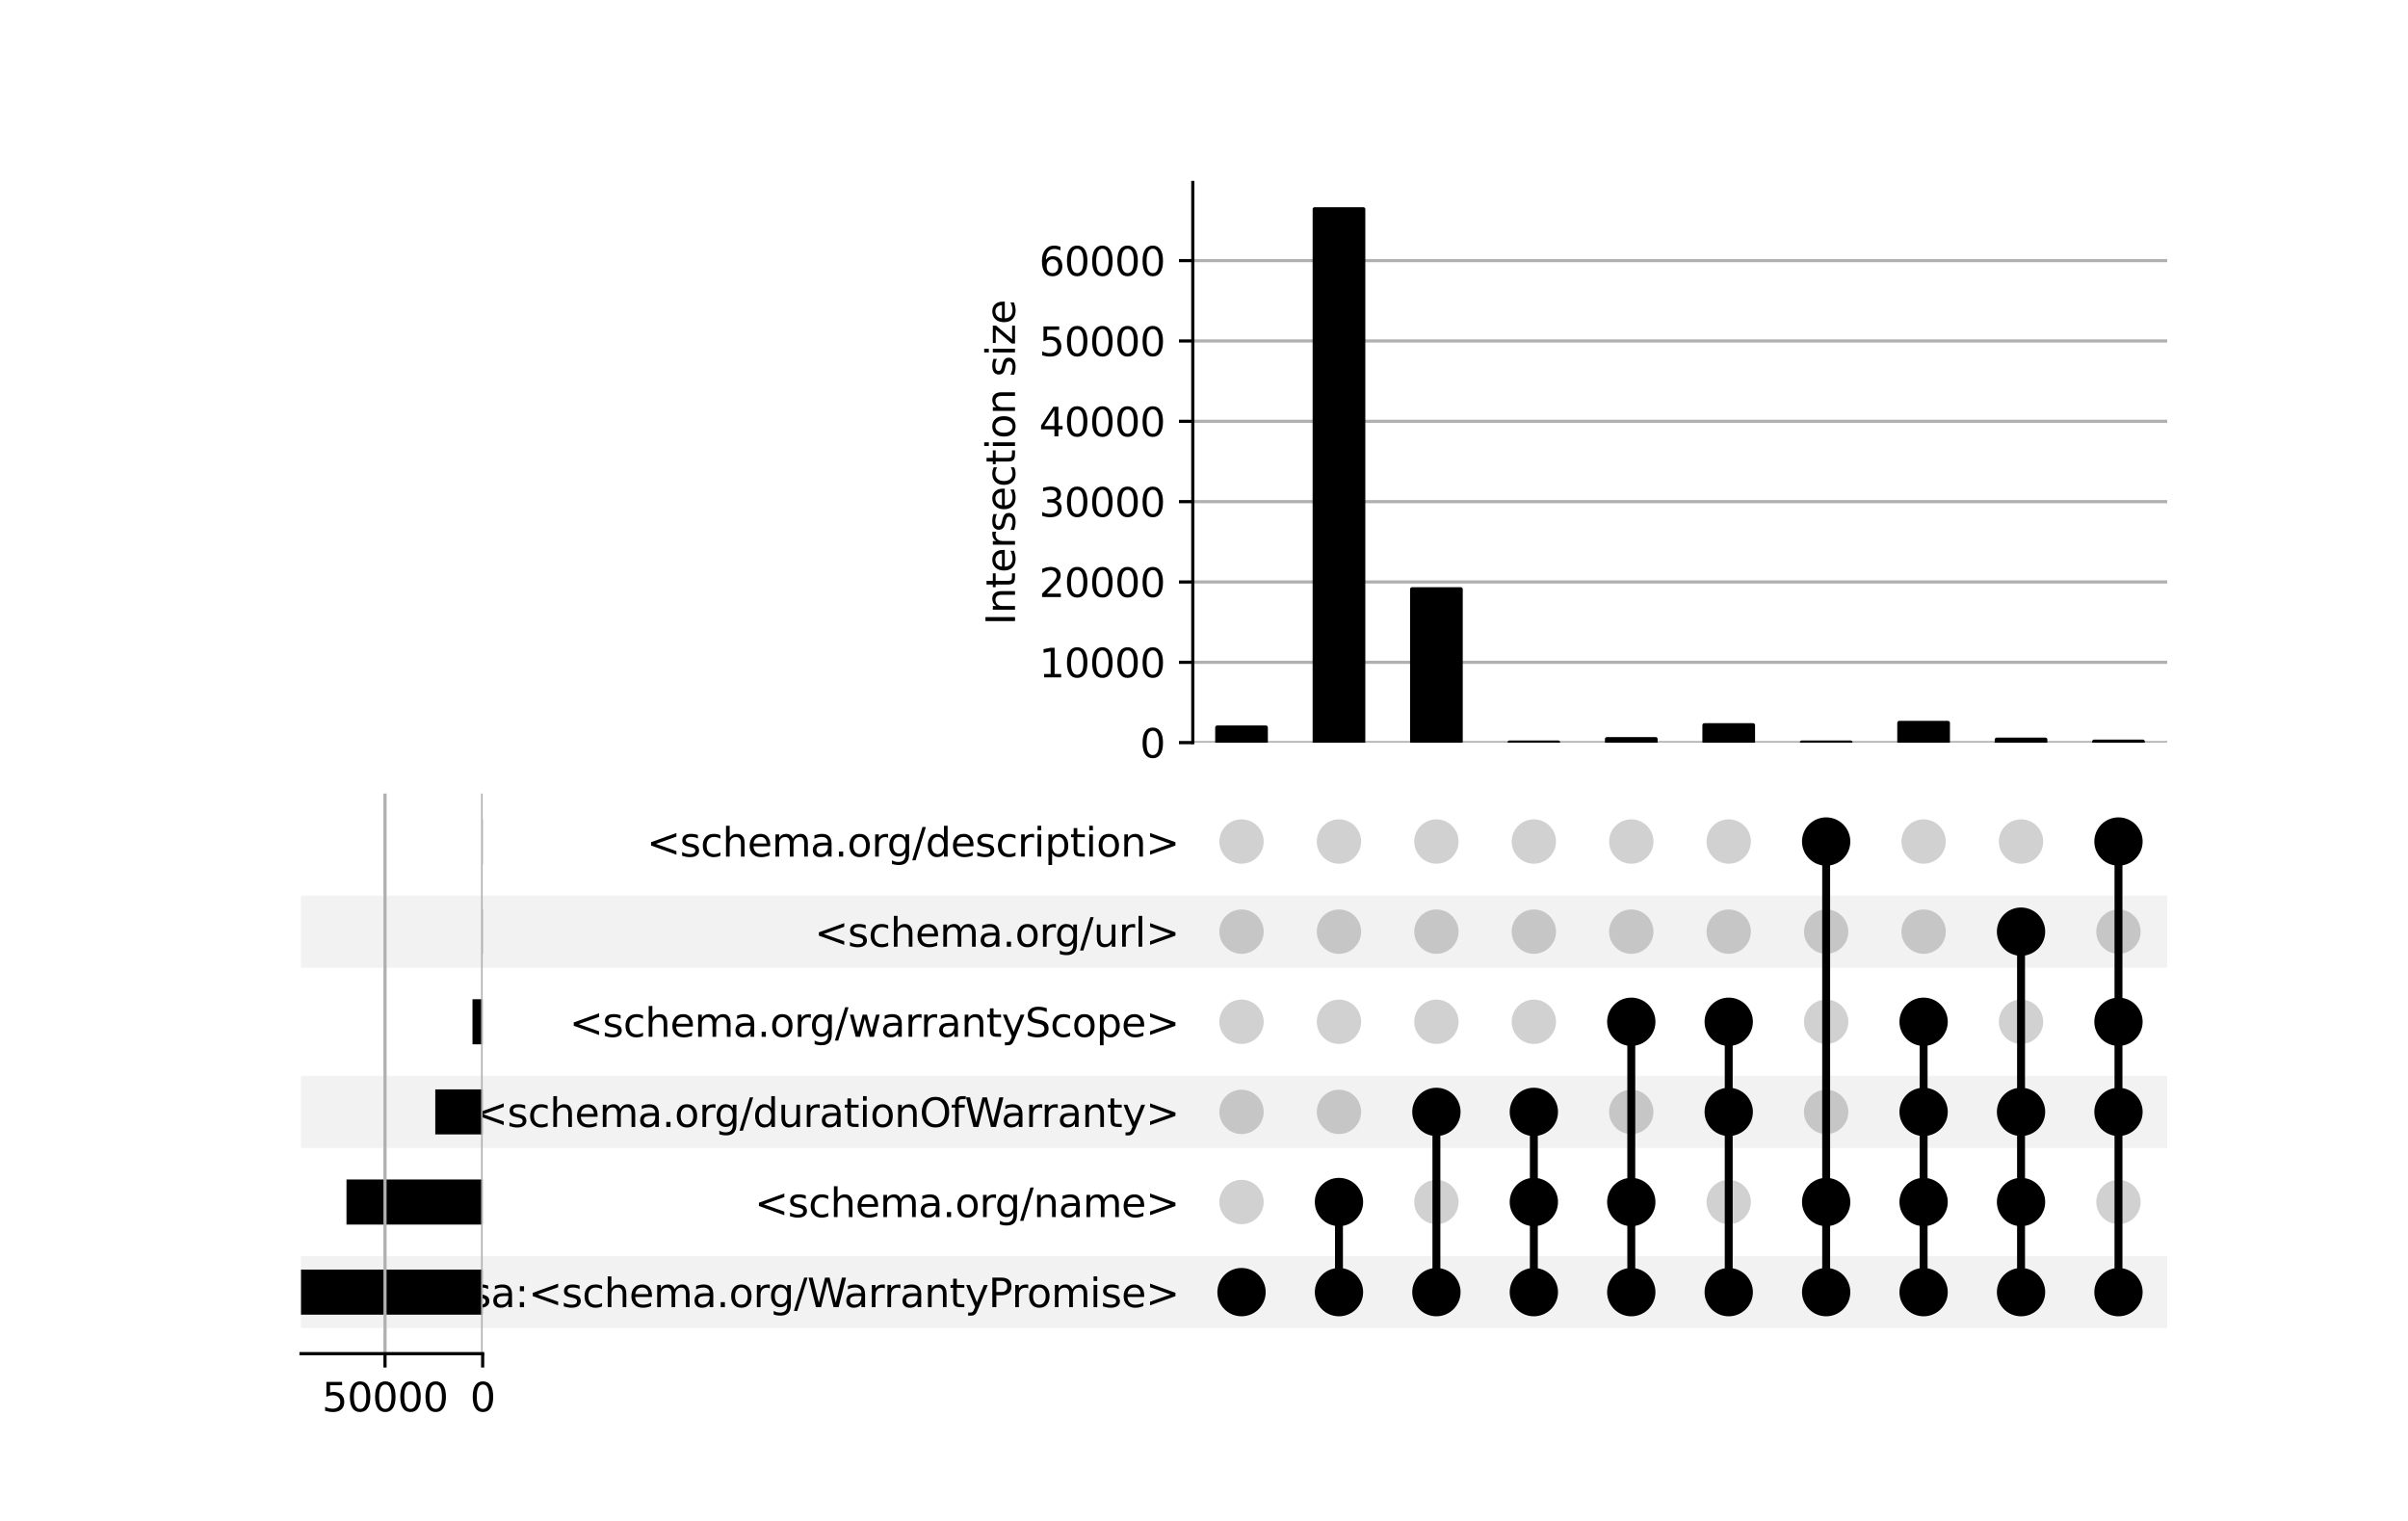 <?xml version="1.0" encoding="utf-8" standalone="no"?>
<!DOCTYPE svg PUBLIC "-//W3C//DTD SVG 1.1//EN"
  "http://www.w3.org/Graphics/SVG/1.1/DTD/svg11.dtd">
<svg xmlns:xlink="http://www.w3.org/1999/xlink" width="608pt" height="384pt" viewBox="0 0 608 384" xmlns="http://www.w3.org/2000/svg" version="1.1">
 <defs>
  <style type="text/css">*{stroke-linejoin: round; stroke-linecap: butt}</style>
 </defs>
 <g id="figure_1">
  <g id="patch_1">
   <path d="M 0 384 
L 608 384 
L 608 0 
L 0 0 
z
" style="fill: #ffffff"/>
  </g>
  <g id="axes_1">
   <g id="patch_2">
    <path d="M 76 335.332 
L 547.2 335.332 
L 547.2 317.129 
L 76 317.129 
z
" clip-path="url(#p3929f92e3d)" style="fill-opacity: 0.051"/>
   </g>
   <g id="patch_3">
    <path d="M 76 289.825 
L 547.2 289.825 
L 547.2 271.623 
L 76 271.623 
z
" clip-path="url(#p3929f92e3d)" style="fill-opacity: 0.051"/>
   </g>
   <g id="patch_4">
    <path d="M 76 244.319 
L 547.2 244.319 
L 547.2 226.116 
L 76 226.116 
z
" clip-path="url(#p3929f92e3d)" style="fill-opacity: 0.051"/>
   </g>
   <g id="matplotlib.axis_1"/>
   <g id="matplotlib.axis_2">
    <g id="ytick_1"/>
    <g id="ytick_2"/>
    <g id="ytick_3"/>
    <g id="ytick_4"/>
    <g id="ytick_5"/>
    <g id="ytick_6"/>
   </g>
  </g>
  <g id="axes_2">
   <g id="matplotlib.axis_3">
    <g id="ytick_7">
     <g id="line2d_1"/>
     <g id="text_1">
      <!-- isa:&lt;schema.org/WarrantyPromise&gt; -->
      <g transform="translate(115.944 330.03) scale(0.1 -0.1)">
       <defs>
        <path id="DejaVuSans-69" d="M 603 3500 
L 1178 3500 
L 1178 0 
L 603 0 
L 603 3500 
z
M 603 4863 
L 1178 4863 
L 1178 4134 
L 603 4134 
L 603 4863 
z
" transform="scale(0.016)"/>
        <path id="DejaVuSans-73" d="M 2834 3397 
L 2834 2853 
Q 2591 2978 2328 3040 
Q 2066 3103 1784 3103 
Q 1356 3103 1142 2972 
Q 928 2841 928 2578 
Q 928 2378 1081 2264 
Q 1234 2150 1697 2047 
L 1894 2003 
Q 2506 1872 2764 1633 
Q 3022 1394 3022 966 
Q 3022 478 2636 193 
Q 2250 -91 1575 -91 
Q 1294 -91 989 -36 
Q 684 19 347 128 
L 347 722 
Q 666 556 975 473 
Q 1284 391 1588 391 
Q 1994 391 2212 530 
Q 2431 669 2431 922 
Q 2431 1156 2273 1281 
Q 2116 1406 1581 1522 
L 1381 1569 
Q 847 1681 609 1914 
Q 372 2147 372 2553 
Q 372 3047 722 3315 
Q 1072 3584 1716 3584 
Q 2034 3584 2315 3537 
Q 2597 3491 2834 3397 
z
" transform="scale(0.016)"/>
        <path id="DejaVuSans-61" d="M 2194 1759 
Q 1497 1759 1228 1600 
Q 959 1441 959 1056 
Q 959 750 1161 570 
Q 1363 391 1709 391 
Q 2188 391 2477 730 
Q 2766 1069 2766 1631 
L 2766 1759 
L 2194 1759 
z
M 3341 1997 
L 3341 0 
L 2766 0 
L 2766 531 
Q 2569 213 2275 61 
Q 1981 -91 1556 -91 
Q 1019 -91 701 211 
Q 384 513 384 1019 
Q 384 1609 779 1909 
Q 1175 2209 1959 2209 
L 2766 2209 
L 2766 2266 
Q 2766 2663 2505 2880 
Q 2244 3097 1772 3097 
Q 1472 3097 1187 3025 
Q 903 2953 641 2809 
L 641 3341 
Q 956 3463 1253 3523 
Q 1550 3584 1831 3584 
Q 2591 3584 2966 3190 
Q 3341 2797 3341 1997 
z
" transform="scale(0.016)"/>
        <path id="DejaVuSans-3a" d="M 750 794 
L 1409 794 
L 1409 0 
L 750 0 
L 750 794 
z
M 750 3309 
L 1409 3309 
L 1409 2516 
L 750 2516 
L 750 3309 
z
" transform="scale(0.016)"/>
        <path id="DejaVuSans-3c" d="M 4684 3150 
L 1459 2003 
L 4684 863 
L 4684 294 
L 678 1747 
L 678 2266 
L 4684 3719 
L 4684 3150 
z
" transform="scale(0.016)"/>
        <path id="DejaVuSans-63" d="M 3122 3366 
L 3122 2828 
Q 2878 2963 2633 3030 
Q 2388 3097 2138 3097 
Q 1578 3097 1268 2742 
Q 959 2388 959 1747 
Q 959 1106 1268 751 
Q 1578 397 2138 397 
Q 2388 397 2633 464 
Q 2878 531 3122 666 
L 3122 134 
Q 2881 22 2623 -34 
Q 2366 -91 2075 -91 
Q 1284 -91 818 406 
Q 353 903 353 1747 
Q 353 2603 823 3093 
Q 1294 3584 2113 3584 
Q 2378 3584 2631 3529 
Q 2884 3475 3122 3366 
z
" transform="scale(0.016)"/>
        <path id="DejaVuSans-68" d="M 3513 2113 
L 3513 0 
L 2938 0 
L 2938 2094 
Q 2938 2591 2744 2837 
Q 2550 3084 2163 3084 
Q 1697 3084 1428 2787 
Q 1159 2491 1159 1978 
L 1159 0 
L 581 0 
L 581 4863 
L 1159 4863 
L 1159 2956 
Q 1366 3272 1645 3428 
Q 1925 3584 2291 3584 
Q 2894 3584 3203 3211 
Q 3513 2838 3513 2113 
z
" transform="scale(0.016)"/>
        <path id="DejaVuSans-65" d="M 3597 1894 
L 3597 1613 
L 953 1613 
Q 991 1019 1311 708 
Q 1631 397 2203 397 
Q 2534 397 2845 478 
Q 3156 559 3463 722 
L 3463 178 
Q 3153 47 2828 -22 
Q 2503 -91 2169 -91 
Q 1331 -91 842 396 
Q 353 884 353 1716 
Q 353 2575 817 3079 
Q 1281 3584 2069 3584 
Q 2775 3584 3186 3129 
Q 3597 2675 3597 1894 
z
M 3022 2063 
Q 3016 2534 2758 2815 
Q 2500 3097 2075 3097 
Q 1594 3097 1305 2825 
Q 1016 2553 972 2059 
L 3022 2063 
z
" transform="scale(0.016)"/>
        <path id="DejaVuSans-6d" d="M 3328 2828 
Q 3544 3216 3844 3400 
Q 4144 3584 4550 3584 
Q 5097 3584 5394 3201 
Q 5691 2819 5691 2113 
L 5691 0 
L 5113 0 
L 5113 2094 
Q 5113 2597 4934 2840 
Q 4756 3084 4391 3084 
Q 3944 3084 3684 2787 
Q 3425 2491 3425 1978 
L 3425 0 
L 2847 0 
L 2847 2094 
Q 2847 2600 2669 2842 
Q 2491 3084 2119 3084 
Q 1678 3084 1418 2786 
Q 1159 2488 1159 1978 
L 1159 0 
L 581 0 
L 581 3500 
L 1159 3500 
L 1159 2956 
Q 1356 3278 1631 3431 
Q 1906 3584 2284 3584 
Q 2666 3584 2933 3390 
Q 3200 3197 3328 2828 
z
" transform="scale(0.016)"/>
        <path id="DejaVuSans-2e" d="M 684 794 
L 1344 794 
L 1344 0 
L 684 0 
L 684 794 
z
" transform="scale(0.016)"/>
        <path id="DejaVuSans-6f" d="M 1959 3097 
Q 1497 3097 1228 2736 
Q 959 2375 959 1747 
Q 959 1119 1226 758 
Q 1494 397 1959 397 
Q 2419 397 2687 759 
Q 2956 1122 2956 1747 
Q 2956 2369 2687 2733 
Q 2419 3097 1959 3097 
z
M 1959 3584 
Q 2709 3584 3137 3096 
Q 3566 2609 3566 1747 
Q 3566 888 3137 398 
Q 2709 -91 1959 -91 
Q 1206 -91 779 398 
Q 353 888 353 1747 
Q 353 2609 779 3096 
Q 1206 3584 1959 3584 
z
" transform="scale(0.016)"/>
        <path id="DejaVuSans-72" d="M 2631 2963 
Q 2534 3019 2420 3045 
Q 2306 3072 2169 3072 
Q 1681 3072 1420 2755 
Q 1159 2438 1159 1844 
L 1159 0 
L 581 0 
L 581 3500 
L 1159 3500 
L 1159 2956 
Q 1341 3275 1631 3429 
Q 1922 3584 2338 3584 
Q 2397 3584 2469 3576 
Q 2541 3569 2628 3553 
L 2631 2963 
z
" transform="scale(0.016)"/>
        <path id="DejaVuSans-67" d="M 2906 1791 
Q 2906 2416 2648 2759 
Q 2391 3103 1925 3103 
Q 1463 3103 1205 2759 
Q 947 2416 947 1791 
Q 947 1169 1205 825 
Q 1463 481 1925 481 
Q 2391 481 2648 825 
Q 2906 1169 2906 1791 
z
M 3481 434 
Q 3481 -459 3084 -895 
Q 2688 -1331 1869 -1331 
Q 1566 -1331 1297 -1286 
Q 1028 -1241 775 -1147 
L 775 -588 
Q 1028 -725 1275 -790 
Q 1522 -856 1778 -856 
Q 2344 -856 2625 -561 
Q 2906 -266 2906 331 
L 2906 616 
Q 2728 306 2450 153 
Q 2172 0 1784 0 
Q 1141 0 747 490 
Q 353 981 353 1791 
Q 353 2603 747 3093 
Q 1141 3584 1784 3584 
Q 2172 3584 2450 3431 
Q 2728 3278 2906 2969 
L 2906 3500 
L 3481 3500 
L 3481 434 
z
" transform="scale(0.016)"/>
        <path id="DejaVuSans-2f" d="M 1625 4666 
L 2156 4666 
L 531 -594 
L 0 -594 
L 1625 4666 
z
" transform="scale(0.016)"/>
        <path id="DejaVuSans-57" d="M 213 4666 
L 850 4666 
L 1831 722 
L 2809 4666 
L 3519 4666 
L 4500 722 
L 5478 4666 
L 6119 4666 
L 4947 0 
L 4153 0 
L 3169 4050 
L 2175 0 
L 1381 0 
L 213 4666 
z
" transform="scale(0.016)"/>
        <path id="DejaVuSans-6e" d="M 3513 2113 
L 3513 0 
L 2938 0 
L 2938 2094 
Q 2938 2591 2744 2837 
Q 2550 3084 2163 3084 
Q 1697 3084 1428 2787 
Q 1159 2491 1159 1978 
L 1159 0 
L 581 0 
L 581 3500 
L 1159 3500 
L 1159 2956 
Q 1366 3272 1645 3428 
Q 1925 3584 2291 3584 
Q 2894 3584 3203 3211 
Q 3513 2838 3513 2113 
z
" transform="scale(0.016)"/>
        <path id="DejaVuSans-74" d="M 1172 4494 
L 1172 3500 
L 2356 3500 
L 2356 3053 
L 1172 3053 
L 1172 1153 
Q 1172 725 1289 603 
Q 1406 481 1766 481 
L 2356 481 
L 2356 0 
L 1766 0 
Q 1100 0 847 248 
Q 594 497 594 1153 
L 594 3053 
L 172 3053 
L 172 3500 
L 594 3500 
L 594 4494 
L 1172 4494 
z
" transform="scale(0.016)"/>
        <path id="DejaVuSans-79" d="M 2059 -325 
Q 1816 -950 1584 -1140 
Q 1353 -1331 966 -1331 
L 506 -1331 
L 506 -850 
L 844 -850 
Q 1081 -850 1212 -737 
Q 1344 -625 1503 -206 
L 1606 56 
L 191 3500 
L 800 3500 
L 1894 763 
L 2988 3500 
L 3597 3500 
L 2059 -325 
z
" transform="scale(0.016)"/>
        <path id="DejaVuSans-50" d="M 1259 4147 
L 1259 2394 
L 2053 2394 
Q 2494 2394 2734 2622 
Q 2975 2850 2975 3272 
Q 2975 3691 2734 3919 
Q 2494 4147 2053 4147 
L 1259 4147 
z
M 628 4666 
L 2053 4666 
Q 2838 4666 3239 4311 
Q 3641 3956 3641 3272 
Q 3641 2581 3239 2228 
Q 2838 1875 2053 1875 
L 1259 1875 
L 1259 0 
L 628 0 
L 628 4666 
z
" transform="scale(0.016)"/>
        <path id="DejaVuSans-3e" d="M 678 3150 
L 678 3719 
L 4684 2266 
L 4684 1747 
L 678 294 
L 678 863 
L 3897 2003 
L 678 3150 
z
" transform="scale(0.016)"/>
       </defs>
       <use xlink:href="#DejaVuSans-69"/>
       <use xlink:href="#DejaVuSans-73" x="27.783"/>
       <use xlink:href="#DejaVuSans-61" x="79.883"/>
       <use xlink:href="#DejaVuSans-3a" x="141.162"/>
       <use xlink:href="#DejaVuSans-3c" x="174.854"/>
       <use xlink:href="#DejaVuSans-73" x="258.643"/>
       <use xlink:href="#DejaVuSans-63" x="310.742"/>
       <use xlink:href="#DejaVuSans-68" x="365.723"/>
       <use xlink:href="#DejaVuSans-65" x="429.102"/>
       <use xlink:href="#DejaVuSans-6d" x="490.625"/>
       <use xlink:href="#DejaVuSans-61" x="588.037"/>
       <use xlink:href="#DejaVuSans-2e" x="649.316"/>
       <use xlink:href="#DejaVuSans-6f" x="681.104"/>
       <use xlink:href="#DejaVuSans-72" x="742.285"/>
       <use xlink:href="#DejaVuSans-67" x="781.648"/>
       <use xlink:href="#DejaVuSans-2f" x="845.125"/>
       <use xlink:href="#DejaVuSans-57" x="878.816"/>
       <use xlink:href="#DejaVuSans-61" x="971.318"/>
       <use xlink:href="#DejaVuSans-72" x="1032.598"/>
       <use xlink:href="#DejaVuSans-72" x="1071.961"/>
       <use xlink:href="#DejaVuSans-61" x="1113.074"/>
       <use xlink:href="#DejaVuSans-6e" x="1174.354"/>
       <use xlink:href="#DejaVuSans-74" x="1237.732"/>
       <use xlink:href="#DejaVuSans-79" x="1276.941"/>
       <use xlink:href="#DejaVuSans-50" x="1336.121"/>
       <use xlink:href="#DejaVuSans-72" x="1394.674"/>
       <use xlink:href="#DejaVuSans-6f" x="1433.537"/>
       <use xlink:href="#DejaVuSans-6d" x="1494.719"/>
       <use xlink:href="#DejaVuSans-69" x="1592.131"/>
       <use xlink:href="#DejaVuSans-73" x="1619.914"/>
       <use xlink:href="#DejaVuSans-65" x="1672.014"/>
       <use xlink:href="#DejaVuSans-3e" x="1733.537"/>
      </g>
     </g>
    </g>
    <g id="ytick_8">
     <g id="line2d_2"/>
     <g id="text_2">
      <!-- &lt;schema.org/name&gt; -->
      <g transform="translate(190.539 307.277) scale(0.1 -0.1)">
       <use xlink:href="#DejaVuSans-3c"/>
       <use xlink:href="#DejaVuSans-73" x="83.789"/>
       <use xlink:href="#DejaVuSans-63" x="135.889"/>
       <use xlink:href="#DejaVuSans-68" x="190.869"/>
       <use xlink:href="#DejaVuSans-65" x="254.248"/>
       <use xlink:href="#DejaVuSans-6d" x="315.771"/>
       <use xlink:href="#DejaVuSans-61" x="413.184"/>
       <use xlink:href="#DejaVuSans-2e" x="474.463"/>
       <use xlink:href="#DejaVuSans-6f" x="506.25"/>
       <use xlink:href="#DejaVuSans-72" x="567.432"/>
       <use xlink:href="#DejaVuSans-67" x="606.795"/>
       <use xlink:href="#DejaVuSans-2f" x="670.271"/>
       <use xlink:href="#DejaVuSans-6e" x="703.963"/>
       <use xlink:href="#DejaVuSans-61" x="767.342"/>
       <use xlink:href="#DejaVuSans-6d" x="828.621"/>
       <use xlink:href="#DejaVuSans-65" x="926.033"/>
       <use xlink:href="#DejaVuSans-3e" x="987.557"/>
      </g>
     </g>
    </g>
    <g id="ytick_9">
     <g id="line2d_3"/>
     <g id="text_3">
      <!-- &lt;schema.org/durationOfWarranty&gt; -->
      <g transform="translate(119.697 284.523) scale(0.1 -0.1)">
       <defs>
        <path id="DejaVuSans-64" d="M 2906 2969 
L 2906 4863 
L 3481 4863 
L 3481 0 
L 2906 0 
L 2906 525 
Q 2725 213 2448 61 
Q 2172 -91 1784 -91 
Q 1150 -91 751 415 
Q 353 922 353 1747 
Q 353 2572 751 3078 
Q 1150 3584 1784 3584 
Q 2172 3584 2448 3432 
Q 2725 3281 2906 2969 
z
M 947 1747 
Q 947 1113 1208 752 
Q 1469 391 1925 391 
Q 2381 391 2643 752 
Q 2906 1113 2906 1747 
Q 2906 2381 2643 2742 
Q 2381 3103 1925 3103 
Q 1469 3103 1208 2742 
Q 947 2381 947 1747 
z
" transform="scale(0.016)"/>
        <path id="DejaVuSans-75" d="M 544 1381 
L 544 3500 
L 1119 3500 
L 1119 1403 
Q 1119 906 1312 657 
Q 1506 409 1894 409 
Q 2359 409 2629 706 
Q 2900 1003 2900 1516 
L 2900 3500 
L 3475 3500 
L 3475 0 
L 2900 0 
L 2900 538 
Q 2691 219 2414 64 
Q 2138 -91 1772 -91 
Q 1169 -91 856 284 
Q 544 659 544 1381 
z
M 1991 3584 
L 1991 3584 
z
" transform="scale(0.016)"/>
        <path id="DejaVuSans-4f" d="M 2522 4238 
Q 1834 4238 1429 3725 
Q 1025 3213 1025 2328 
Q 1025 1447 1429 934 
Q 1834 422 2522 422 
Q 3209 422 3611 934 
Q 4013 1447 4013 2328 
Q 4013 3213 3611 3725 
Q 3209 4238 2522 4238 
z
M 2522 4750 
Q 3503 4750 4090 4092 
Q 4678 3434 4678 2328 
Q 4678 1225 4090 567 
Q 3503 -91 2522 -91 
Q 1538 -91 948 565 
Q 359 1222 359 2328 
Q 359 3434 948 4092 
Q 1538 4750 2522 4750 
z
" transform="scale(0.016)"/>
        <path id="DejaVuSans-66" d="M 2375 4863 
L 2375 4384 
L 1825 4384 
Q 1516 4384 1395 4259 
Q 1275 4134 1275 3809 
L 1275 3500 
L 2222 3500 
L 2222 3053 
L 1275 3053 
L 1275 0 
L 697 0 
L 697 3053 
L 147 3053 
L 147 3500 
L 697 3500 
L 697 3744 
Q 697 4328 969 4595 
Q 1241 4863 1831 4863 
L 2375 4863 
z
" transform="scale(0.016)"/>
       </defs>
       <use xlink:href="#DejaVuSans-3c"/>
       <use xlink:href="#DejaVuSans-73" x="83.789"/>
       <use xlink:href="#DejaVuSans-63" x="135.889"/>
       <use xlink:href="#DejaVuSans-68" x="190.869"/>
       <use xlink:href="#DejaVuSans-65" x="254.248"/>
       <use xlink:href="#DejaVuSans-6d" x="315.771"/>
       <use xlink:href="#DejaVuSans-61" x="413.184"/>
       <use xlink:href="#DejaVuSans-2e" x="474.463"/>
       <use xlink:href="#DejaVuSans-6f" x="506.25"/>
       <use xlink:href="#DejaVuSans-72" x="567.432"/>
       <use xlink:href="#DejaVuSans-67" x="606.795"/>
       <use xlink:href="#DejaVuSans-2f" x="670.271"/>
       <use xlink:href="#DejaVuSans-64" x="703.963"/>
       <use xlink:href="#DejaVuSans-75" x="767.439"/>
       <use xlink:href="#DejaVuSans-72" x="830.818"/>
       <use xlink:href="#DejaVuSans-61" x="871.932"/>
       <use xlink:href="#DejaVuSans-74" x="933.211"/>
       <use xlink:href="#DejaVuSans-69" x="972.42"/>
       <use xlink:href="#DejaVuSans-6f" x="1000.203"/>
       <use xlink:href="#DejaVuSans-6e" x="1061.385"/>
       <use xlink:href="#DejaVuSans-4f" x="1124.764"/>
       <use xlink:href="#DejaVuSans-66" x="1203.475"/>
       <use xlink:href="#DejaVuSans-57" x="1238.68"/>
       <use xlink:href="#DejaVuSans-61" x="1331.182"/>
       <use xlink:href="#DejaVuSans-72" x="1392.461"/>
       <use xlink:href="#DejaVuSans-72" x="1431.824"/>
       <use xlink:href="#DejaVuSans-61" x="1472.938"/>
       <use xlink:href="#DejaVuSans-6e" x="1534.217"/>
       <use xlink:href="#DejaVuSans-74" x="1597.596"/>
       <use xlink:href="#DejaVuSans-79" x="1636.805"/>
       <use xlink:href="#DejaVuSans-3e" x="1695.984"/>
      </g>
     </g>
    </g>
    <g id="ytick_10">
     <g id="line2d_4"/>
     <g id="text_4">
      <!-- &lt;schema.org/warrantyScope&gt; -->
      <g transform="translate(143.774 261.77) scale(0.1 -0.1)">
       <defs>
        <path id="DejaVuSans-77" d="M 269 3500 
L 844 3500 
L 1563 769 
L 2278 3500 
L 2956 3500 
L 3675 769 
L 4391 3500 
L 4966 3500 
L 4050 0 
L 3372 0 
L 2619 2869 
L 1863 0 
L 1184 0 
L 269 3500 
z
" transform="scale(0.016)"/>
        <path id="DejaVuSans-53" d="M 3425 4513 
L 3425 3897 
Q 3066 4069 2747 4153 
Q 2428 4238 2131 4238 
Q 1616 4238 1336 4038 
Q 1056 3838 1056 3469 
Q 1056 3159 1242 3001 
Q 1428 2844 1947 2747 
L 2328 2669 
Q 3034 2534 3370 2195 
Q 3706 1856 3706 1288 
Q 3706 609 3251 259 
Q 2797 -91 1919 -91 
Q 1588 -91 1214 -16 
Q 841 59 441 206 
L 441 856 
Q 825 641 1194 531 
Q 1563 422 1919 422 
Q 2459 422 2753 634 
Q 3047 847 3047 1241 
Q 3047 1584 2836 1778 
Q 2625 1972 2144 2069 
L 1759 2144 
Q 1053 2284 737 2584 
Q 422 2884 422 3419 
Q 422 4038 858 4394 
Q 1294 4750 2059 4750 
Q 2388 4750 2728 4690 
Q 3069 4631 3425 4513 
z
" transform="scale(0.016)"/>
        <path id="DejaVuSans-70" d="M 1159 525 
L 1159 -1331 
L 581 -1331 
L 581 3500 
L 1159 3500 
L 1159 2969 
Q 1341 3281 1617 3432 
Q 1894 3584 2278 3584 
Q 2916 3584 3314 3078 
Q 3713 2572 3713 1747 
Q 3713 922 3314 415 
Q 2916 -91 2278 -91 
Q 1894 -91 1617 61 
Q 1341 213 1159 525 
z
M 3116 1747 
Q 3116 2381 2855 2742 
Q 2594 3103 2138 3103 
Q 1681 3103 1420 2742 
Q 1159 2381 1159 1747 
Q 1159 1113 1420 752 
Q 1681 391 2138 391 
Q 2594 391 2855 752 
Q 3116 1113 3116 1747 
z
" transform="scale(0.016)"/>
       </defs>
       <use xlink:href="#DejaVuSans-3c"/>
       <use xlink:href="#DejaVuSans-73" x="83.789"/>
       <use xlink:href="#DejaVuSans-63" x="135.889"/>
       <use xlink:href="#DejaVuSans-68" x="190.869"/>
       <use xlink:href="#DejaVuSans-65" x="254.248"/>
       <use xlink:href="#DejaVuSans-6d" x="315.771"/>
       <use xlink:href="#DejaVuSans-61" x="413.184"/>
       <use xlink:href="#DejaVuSans-2e" x="474.463"/>
       <use xlink:href="#DejaVuSans-6f" x="506.25"/>
       <use xlink:href="#DejaVuSans-72" x="567.432"/>
       <use xlink:href="#DejaVuSans-67" x="606.795"/>
       <use xlink:href="#DejaVuSans-2f" x="670.271"/>
       <use xlink:href="#DejaVuSans-77" x="703.963"/>
       <use xlink:href="#DejaVuSans-61" x="785.75"/>
       <use xlink:href="#DejaVuSans-72" x="847.029"/>
       <use xlink:href="#DejaVuSans-72" x="886.393"/>
       <use xlink:href="#DejaVuSans-61" x="927.506"/>
       <use xlink:href="#DejaVuSans-6e" x="988.785"/>
       <use xlink:href="#DejaVuSans-74" x="1052.164"/>
       <use xlink:href="#DejaVuSans-79" x="1091.373"/>
       <use xlink:href="#DejaVuSans-53" x="1150.553"/>
       <use xlink:href="#DejaVuSans-63" x="1214.029"/>
       <use xlink:href="#DejaVuSans-6f" x="1269.01"/>
       <use xlink:href="#DejaVuSans-70" x="1330.191"/>
       <use xlink:href="#DejaVuSans-65" x="1393.668"/>
       <use xlink:href="#DejaVuSans-3e" x="1455.191"/>
      </g>
     </g>
    </g>
    <g id="ytick_11">
     <g id="line2d_5"/>
     <g id="text_5">
      <!-- &lt;schema.org/url&gt; -->
      <g transform="translate(205.672 239.017) scale(0.1 -0.1)">
       <defs>
        <path id="DejaVuSans-6c" d="M 603 4863 
L 1178 4863 
L 1178 0 
L 603 0 
L 603 4863 
z
" transform="scale(0.016)"/>
       </defs>
       <use xlink:href="#DejaVuSans-3c"/>
       <use xlink:href="#DejaVuSans-73" x="83.789"/>
       <use xlink:href="#DejaVuSans-63" x="135.889"/>
       <use xlink:href="#DejaVuSans-68" x="190.869"/>
       <use xlink:href="#DejaVuSans-65" x="254.248"/>
       <use xlink:href="#DejaVuSans-6d" x="315.771"/>
       <use xlink:href="#DejaVuSans-61" x="413.184"/>
       <use xlink:href="#DejaVuSans-2e" x="474.463"/>
       <use xlink:href="#DejaVuSans-6f" x="506.25"/>
       <use xlink:href="#DejaVuSans-72" x="567.432"/>
       <use xlink:href="#DejaVuSans-67" x="606.795"/>
       <use xlink:href="#DejaVuSans-2f" x="670.271"/>
       <use xlink:href="#DejaVuSans-75" x="703.963"/>
       <use xlink:href="#DejaVuSans-72" x="767.342"/>
       <use xlink:href="#DejaVuSans-6c" x="808.455"/>
       <use xlink:href="#DejaVuSans-3e" x="836.238"/>
      </g>
     </g>
    </g>
    <g id="ytick_12">
     <g id="line2d_6"/>
     <g id="text_6">
      <!-- &lt;schema.org/description&gt; -->
      <g transform="translate(163.297 216.263) scale(0.1 -0.1)">
       <use xlink:href="#DejaVuSans-3c"/>
       <use xlink:href="#DejaVuSans-73" x="83.789"/>
       <use xlink:href="#DejaVuSans-63" x="135.889"/>
       <use xlink:href="#DejaVuSans-68" x="190.869"/>
       <use xlink:href="#DejaVuSans-65" x="254.248"/>
       <use xlink:href="#DejaVuSans-6d" x="315.771"/>
       <use xlink:href="#DejaVuSans-61" x="413.184"/>
       <use xlink:href="#DejaVuSans-2e" x="474.463"/>
       <use xlink:href="#DejaVuSans-6f" x="506.25"/>
       <use xlink:href="#DejaVuSans-72" x="567.432"/>
       <use xlink:href="#DejaVuSans-67" x="606.795"/>
       <use xlink:href="#DejaVuSans-2f" x="670.271"/>
       <use xlink:href="#DejaVuSans-64" x="703.963"/>
       <use xlink:href="#DejaVuSans-65" x="767.439"/>
       <use xlink:href="#DejaVuSans-73" x="828.963"/>
       <use xlink:href="#DejaVuSans-63" x="881.062"/>
       <use xlink:href="#DejaVuSans-72" x="936.043"/>
       <use xlink:href="#DejaVuSans-69" x="977.156"/>
       <use xlink:href="#DejaVuSans-70" x="1004.939"/>
       <use xlink:href="#DejaVuSans-74" x="1068.416"/>
       <use xlink:href="#DejaVuSans-69" x="1107.625"/>
       <use xlink:href="#DejaVuSans-6f" x="1135.408"/>
       <use xlink:href="#DejaVuSans-6e" x="1196.59"/>
       <use xlink:href="#DejaVuSans-3e" x="1259.969"/>
      </g>
     </g>
    </g>
   </g>
   <g id="LineCollection_1">
    <path d="M 313.476 326.231 
L 313.476 326.231 
" clip-path="url(#pb3040db571)" style="fill: none; stroke: #000000; stroke-width: 2"/>
    <path d="M 338.079 326.231 
L 338.079 303.477 
" clip-path="url(#pb3040db571)" style="fill: none; stroke: #000000; stroke-width: 2"/>
    <path d="M 362.681 326.231 
L 362.681 280.724 
" clip-path="url(#pb3040db571)" style="fill: none; stroke: #000000; stroke-width: 2"/>
    <path d="M 387.284 326.231 
L 387.284 280.724 
" clip-path="url(#pb3040db571)" style="fill: none; stroke: #000000; stroke-width: 2"/>
    <path d="M 411.886 326.231 
L 411.886 257.971 
" clip-path="url(#pb3040db571)" style="fill: none; stroke: #000000; stroke-width: 2"/>
    <path d="M 436.489 326.231 
L 436.489 257.971 
" clip-path="url(#pb3040db571)" style="fill: none; stroke: #000000; stroke-width: 2"/>
    <path d="M 461.091 326.231 
L 461.091 212.464 
" clip-path="url(#pb3040db571)" style="fill: none; stroke: #000000; stroke-width: 2"/>
    <path d="M 485.694 326.231 
L 485.694 257.971 
" clip-path="url(#pb3040db571)" style="fill: none; stroke: #000000; stroke-width: 2"/>
    <path d="M 510.296 326.231 
L 510.296 235.217 
" clip-path="url(#pb3040db571)" style="fill: none; stroke: #000000; stroke-width: 2"/>
    <path d="M 534.899 326.231 
L 534.899 212.464 
" clip-path="url(#pb3040db571)" style="fill: none; stroke: #000000; stroke-width: 2"/>
   </g>
   <g id="PathCollection_1">
    <defs>
     <path id="C0_0_a36b8ddee9" d="M 0 5.6 
C 1.485 5.6 2.91 5.01 3.96 3.96 
C 5.01 2.91 5.6 1.485 5.6 -0 
C 5.6 -1.485 5.01 -2.91 3.96 -3.96 
C 2.91 -5.01 1.485 -5.6 0 -5.6 
C -1.485 -5.6 -2.91 -5.01 -3.96 -3.96 
C -5.01 -2.91 -5.6 -1.485 -5.6 0 
C -5.6 1.485 -5.01 2.91 -3.96 3.96 
C -2.91 5.01 -1.485 5.6 0 5.6 
z
"/>
    </defs>
    <g clip-path="url(#pb3040db571)">
     <use xlink:href="#C0_0_a36b8ddee9" x="313.476" y="326.231" style="stroke: #000000"/>
    </g>
    <g clip-path="url(#pb3040db571)">
     <use xlink:href="#C0_0_a36b8ddee9" x="313.476" y="303.477" style="fill-opacity: 0.18"/>
    </g>
    <g clip-path="url(#pb3040db571)">
     <use xlink:href="#C0_0_a36b8ddee9" x="313.476" y="280.724" style="fill-opacity: 0.18"/>
    </g>
    <g clip-path="url(#pb3040db571)">
     <use xlink:href="#C0_0_a36b8ddee9" x="313.476" y="257.971" style="fill-opacity: 0.18"/>
    </g>
    <g clip-path="url(#pb3040db571)">
     <use xlink:href="#C0_0_a36b8ddee9" x="313.476" y="235.217" style="fill-opacity: 0.18"/>
    </g>
    <g clip-path="url(#pb3040db571)">
     <use xlink:href="#C0_0_a36b8ddee9" x="313.476" y="212.464" style="fill-opacity: 0.18"/>
    </g>
    <g clip-path="url(#pb3040db571)">
     <use xlink:href="#C0_0_a36b8ddee9" x="338.079" y="326.231" style="stroke: #000000"/>
    </g>
    <g clip-path="url(#pb3040db571)">
     <use xlink:href="#C0_0_a36b8ddee9" x="338.079" y="303.477" style="stroke: #000000"/>
    </g>
    <g clip-path="url(#pb3040db571)">
     <use xlink:href="#C0_0_a36b8ddee9" x="338.079" y="280.724" style="fill-opacity: 0.18"/>
    </g>
    <g clip-path="url(#pb3040db571)">
     <use xlink:href="#C0_0_a36b8ddee9" x="338.079" y="257.971" style="fill-opacity: 0.18"/>
    </g>
    <g clip-path="url(#pb3040db571)">
     <use xlink:href="#C0_0_a36b8ddee9" x="338.079" y="235.217" style="fill-opacity: 0.18"/>
    </g>
    <g clip-path="url(#pb3040db571)">
     <use xlink:href="#C0_0_a36b8ddee9" x="338.079" y="212.464" style="fill-opacity: 0.18"/>
    </g>
    <g clip-path="url(#pb3040db571)">
     <use xlink:href="#C0_0_a36b8ddee9" x="362.681" y="326.231" style="stroke: #000000"/>
    </g>
    <g clip-path="url(#pb3040db571)">
     <use xlink:href="#C0_0_a36b8ddee9" x="362.681" y="303.477" style="fill-opacity: 0.18"/>
    </g>
    <g clip-path="url(#pb3040db571)">
     <use xlink:href="#C0_0_a36b8ddee9" x="362.681" y="280.724" style="stroke: #000000"/>
    </g>
    <g clip-path="url(#pb3040db571)">
     <use xlink:href="#C0_0_a36b8ddee9" x="362.681" y="257.971" style="fill-opacity: 0.18"/>
    </g>
    <g clip-path="url(#pb3040db571)">
     <use xlink:href="#C0_0_a36b8ddee9" x="362.681" y="235.217" style="fill-opacity: 0.18"/>
    </g>
    <g clip-path="url(#pb3040db571)">
     <use xlink:href="#C0_0_a36b8ddee9" x="362.681" y="212.464" style="fill-opacity: 0.18"/>
    </g>
    <g clip-path="url(#pb3040db571)">
     <use xlink:href="#C0_0_a36b8ddee9" x="387.284" y="326.231" style="stroke: #000000"/>
    </g>
    <g clip-path="url(#pb3040db571)">
     <use xlink:href="#C0_0_a36b8ddee9" x="387.284" y="303.477" style="stroke: #000000"/>
    </g>
    <g clip-path="url(#pb3040db571)">
     <use xlink:href="#C0_0_a36b8ddee9" x="387.284" y="280.724" style="stroke: #000000"/>
    </g>
    <g clip-path="url(#pb3040db571)">
     <use xlink:href="#C0_0_a36b8ddee9" x="387.284" y="257.971" style="fill-opacity: 0.18"/>
    </g>
    <g clip-path="url(#pb3040db571)">
     <use xlink:href="#C0_0_a36b8ddee9" x="387.284" y="235.217" style="fill-opacity: 0.18"/>
    </g>
    <g clip-path="url(#pb3040db571)">
     <use xlink:href="#C0_0_a36b8ddee9" x="387.284" y="212.464" style="fill-opacity: 0.18"/>
    </g>
    <g clip-path="url(#pb3040db571)">
     <use xlink:href="#C0_0_a36b8ddee9" x="411.886" y="326.231" style="stroke: #000000"/>
    </g>
    <g clip-path="url(#pb3040db571)">
     <use xlink:href="#C0_0_a36b8ddee9" x="411.886" y="303.477" style="stroke: #000000"/>
    </g>
    <g clip-path="url(#pb3040db571)">
     <use xlink:href="#C0_0_a36b8ddee9" x="411.886" y="280.724" style="fill-opacity: 0.18"/>
    </g>
    <g clip-path="url(#pb3040db571)">
     <use xlink:href="#C0_0_a36b8ddee9" x="411.886" y="257.971" style="stroke: #000000"/>
    </g>
    <g clip-path="url(#pb3040db571)">
     <use xlink:href="#C0_0_a36b8ddee9" x="411.886" y="235.217" style="fill-opacity: 0.18"/>
    </g>
    <g clip-path="url(#pb3040db571)">
     <use xlink:href="#C0_0_a36b8ddee9" x="411.886" y="212.464" style="fill-opacity: 0.18"/>
    </g>
    <g clip-path="url(#pb3040db571)">
     <use xlink:href="#C0_0_a36b8ddee9" x="436.489" y="326.231" style="stroke: #000000"/>
    </g>
    <g clip-path="url(#pb3040db571)">
     <use xlink:href="#C0_0_a36b8ddee9" x="436.489" y="303.477" style="fill-opacity: 0.18"/>
    </g>
    <g clip-path="url(#pb3040db571)">
     <use xlink:href="#C0_0_a36b8ddee9" x="436.489" y="280.724" style="stroke: #000000"/>
    </g>
    <g clip-path="url(#pb3040db571)">
     <use xlink:href="#C0_0_a36b8ddee9" x="436.489" y="257.971" style="stroke: #000000"/>
    </g>
    <g clip-path="url(#pb3040db571)">
     <use xlink:href="#C0_0_a36b8ddee9" x="436.489" y="235.217" style="fill-opacity: 0.18"/>
    </g>
    <g clip-path="url(#pb3040db571)">
     <use xlink:href="#C0_0_a36b8ddee9" x="436.489" y="212.464" style="fill-opacity: 0.18"/>
    </g>
    <g clip-path="url(#pb3040db571)">
     <use xlink:href="#C0_0_a36b8ddee9" x="461.091" y="326.231" style="stroke: #000000"/>
    </g>
    <g clip-path="url(#pb3040db571)">
     <use xlink:href="#C0_0_a36b8ddee9" x="461.091" y="303.477" style="stroke: #000000"/>
    </g>
    <g clip-path="url(#pb3040db571)">
     <use xlink:href="#C0_0_a36b8ddee9" x="461.091" y="280.724" style="fill-opacity: 0.18"/>
    </g>
    <g clip-path="url(#pb3040db571)">
     <use xlink:href="#C0_0_a36b8ddee9" x="461.091" y="257.971" style="fill-opacity: 0.18"/>
    </g>
    <g clip-path="url(#pb3040db571)">
     <use xlink:href="#C0_0_a36b8ddee9" x="461.091" y="235.217" style="fill-opacity: 0.18"/>
    </g>
    <g clip-path="url(#pb3040db571)">
     <use xlink:href="#C0_0_a36b8ddee9" x="461.091" y="212.464" style="stroke: #000000"/>
    </g>
    <g clip-path="url(#pb3040db571)">
     <use xlink:href="#C0_0_a36b8ddee9" x="485.694" y="326.231" style="stroke: #000000"/>
    </g>
    <g clip-path="url(#pb3040db571)">
     <use xlink:href="#C0_0_a36b8ddee9" x="485.694" y="303.477" style="stroke: #000000"/>
    </g>
    <g clip-path="url(#pb3040db571)">
     <use xlink:href="#C0_0_a36b8ddee9" x="485.694" y="280.724" style="stroke: #000000"/>
    </g>
    <g clip-path="url(#pb3040db571)">
     <use xlink:href="#C0_0_a36b8ddee9" x="485.694" y="257.971" style="stroke: #000000"/>
    </g>
    <g clip-path="url(#pb3040db571)">
     <use xlink:href="#C0_0_a36b8ddee9" x="485.694" y="235.217" style="fill-opacity: 0.18"/>
    </g>
    <g clip-path="url(#pb3040db571)">
     <use xlink:href="#C0_0_a36b8ddee9" x="485.694" y="212.464" style="fill-opacity: 0.18"/>
    </g>
    <g clip-path="url(#pb3040db571)">
     <use xlink:href="#C0_0_a36b8ddee9" x="510.296" y="326.231" style="stroke: #000000"/>
    </g>
    <g clip-path="url(#pb3040db571)">
     <use xlink:href="#C0_0_a36b8ddee9" x="510.296" y="303.477" style="stroke: #000000"/>
    </g>
    <g clip-path="url(#pb3040db571)">
     <use xlink:href="#C0_0_a36b8ddee9" x="510.296" y="280.724" style="stroke: #000000"/>
    </g>
    <g clip-path="url(#pb3040db571)">
     <use xlink:href="#C0_0_a36b8ddee9" x="510.296" y="257.971" style="fill-opacity: 0.18"/>
    </g>
    <g clip-path="url(#pb3040db571)">
     <use xlink:href="#C0_0_a36b8ddee9" x="510.296" y="235.217" style="stroke: #000000"/>
    </g>
    <g clip-path="url(#pb3040db571)">
     <use xlink:href="#C0_0_a36b8ddee9" x="510.296" y="212.464" style="fill-opacity: 0.18"/>
    </g>
    <g clip-path="url(#pb3040db571)">
     <use xlink:href="#C0_0_a36b8ddee9" x="534.899" y="326.231" style="stroke: #000000"/>
    </g>
    <g clip-path="url(#pb3040db571)">
     <use xlink:href="#C0_0_a36b8ddee9" x="534.899" y="303.477" style="fill-opacity: 0.18"/>
    </g>
    <g clip-path="url(#pb3040db571)">
     <use xlink:href="#C0_0_a36b8ddee9" x="534.899" y="280.724" style="stroke: #000000"/>
    </g>
    <g clip-path="url(#pb3040db571)">
     <use xlink:href="#C0_0_a36b8ddee9" x="534.899" y="257.971" style="stroke: #000000"/>
    </g>
    <g clip-path="url(#pb3040db571)">
     <use xlink:href="#C0_0_a36b8ddee9" x="534.899" y="235.217" style="fill-opacity: 0.18"/>
    </g>
    <g clip-path="url(#pb3040db571)">
     <use xlink:href="#C0_0_a36b8ddee9" x="534.899" y="212.464" style="stroke: #000000"/>
    </g>
   </g>
  </g>
  <g id="axes_3">
   <g id="patch_5">
    <path d="M 121.869 331.919 
L 76 331.919 
L 76 320.542 
L 121.869 320.542 
z
" clip-path="url(#p388656dd9a)"/>
   </g>
   <g id="patch_6">
    <path d="M 121.869 309.166 
L 87.486 309.166 
L 87.486 297.789 
L 121.869 297.789 
z
" clip-path="url(#p388656dd9a)"/>
   </g>
   <g id="patch_7">
    <path d="M 121.869 286.412 
L 109.905 286.412 
L 109.905 275.036 
L 121.869 275.036 
z
" clip-path="url(#p388656dd9a)"/>
   </g>
   <g id="patch_8">
    <path d="M 121.869 263.659 
L 119.301 263.659 
L 119.301 252.282 
L 121.869 252.282 
z
" clip-path="url(#p388656dd9a)"/>
   </g>
   <g id="patch_9">
    <path d="M 121.869 240.906 
L 121.683 240.906 
L 121.683 229.529 
L 121.869 229.529 
z
" clip-path="url(#p388656dd9a)"/>
   </g>
   <g id="patch_10">
    <path d="M 121.869 218.152 
L 121.795 218.152 
L 121.795 206.776 
L 121.869 206.776 
z
" clip-path="url(#p388656dd9a)"/>
   </g>
   <g id="matplotlib.axis_4">
    <g id="xtick_1">
     <g id="line2d_7">
      <path d="M 121.869 341.76 
L 121.869 200.348 
" clip-path="url(#p388656dd9a)" style="fill: none; stroke: #b0b0b0; stroke-width: 0.8; stroke-linecap: square"/>
     </g>
     <g id="line2d_8">
      <defs>
       <path id="mba7fc4f2ce" d="M 0 0 
L 0 3.5 
" style="stroke: #000000; stroke-width: 0.8"/>
      </defs>
      <g>
       <use xlink:href="#mba7fc4f2ce" x="121.869" y="341.76" style="stroke: #000000; stroke-width: 0.8"/>
      </g>
     </g>
     <g id="text_7">
      <!-- 0 -->
      <g transform="translate(118.688 356.358) scale(0.1 -0.1)">
       <defs>
        <path id="DejaVuSans-30" d="M 2034 4250 
Q 1547 4250 1301 3770 
Q 1056 3291 1056 2328 
Q 1056 1369 1301 889 
Q 1547 409 2034 409 
Q 2525 409 2770 889 
Q 3016 1369 3016 2328 
Q 3016 3291 2770 3770 
Q 2525 4250 2034 4250 
z
M 2034 4750 
Q 2819 4750 3233 4129 
Q 3647 3509 3647 2328 
Q 3647 1150 3233 529 
Q 2819 -91 2034 -91 
Q 1250 -91 836 529 
Q 422 1150 422 2328 
Q 422 3509 836 4129 
Q 1250 4750 2034 4750 
z
" transform="scale(0.016)"/>
       </defs>
       <use xlink:href="#DejaVuSans-30"/>
      </g>
     </g>
    </g>
    <g id="xtick_2">
     <g id="line2d_9">
      <path d="M 97.213 341.76 
L 97.213 200.348 
" clip-path="url(#p388656dd9a)" style="fill: none; stroke: #b0b0b0; stroke-width: 0.8; stroke-linecap: square"/>
     </g>
     <g id="line2d_10">
      <g>
       <use xlink:href="#mba7fc4f2ce" x="97.213" y="341.76" style="stroke: #000000; stroke-width: 0.8"/>
      </g>
     </g>
     <g id="text_8">
      <!-- 50000 -->
      <g transform="translate(81.306 356.358) scale(0.1 -0.1)">
       <defs>
        <path id="DejaVuSans-35" d="M 691 4666 
L 3169 4666 
L 3169 4134 
L 1269 4134 
L 1269 2991 
Q 1406 3038 1543 3061 
Q 1681 3084 1819 3084 
Q 2600 3084 3056 2656 
Q 3513 2228 3513 1497 
Q 3513 744 3044 326 
Q 2575 -91 1722 -91 
Q 1428 -91 1123 -41 
Q 819 9 494 109 
L 494 744 
Q 775 591 1075 516 
Q 1375 441 1709 441 
Q 2250 441 2565 725 
Q 2881 1009 2881 1497 
Q 2881 1984 2565 2268 
Q 2250 2553 1709 2553 
Q 1456 2553 1204 2497 
Q 953 2441 691 2322 
L 691 4666 
z
" transform="scale(0.016)"/>
       </defs>
       <use xlink:href="#DejaVuSans-35"/>
       <use xlink:href="#DejaVuSans-30" x="63.623"/>
       <use xlink:href="#DejaVuSans-30" x="127.246"/>
       <use xlink:href="#DejaVuSans-30" x="190.869"/>
       <use xlink:href="#DejaVuSans-30" x="254.492"/>
      </g>
     </g>
    </g>
   </g>
   <g id="patch_11">
    <path d="M 76 341.76 
L 121.869 341.76 
" style="fill: none; stroke: #000000; stroke-width: 0.8; stroke-linejoin: miter; stroke-linecap: square"/>
   </g>
  </g>
  <g id="axes_4">
   <g id="patch_12">
    <path d="M 301.175 187.492 
L 547.2 187.492 
L 547.2 46.08 
L 301.175 46.08 
z
" style="fill: #ffffff"/>
   </g>
   <g id="matplotlib.axis_5">
    <g id="ytick_13">
     <g id="line2d_11">
      <path d="M 301.175 187.492 
L 547.2 187.492 
" clip-path="url(#p9a246ba383)" style="fill: none; stroke: #b0b0b0; stroke-width: 0.8; stroke-linecap: square"/>
     </g>
     <g id="line2d_12">
      <defs>
       <path id="m632427537e" d="M 0 0 
L -3.5 0 
" style="stroke: #000000; stroke-width: 0.8"/>
      </defs>
      <g>
       <use xlink:href="#m632427537e" x="301.175" y="187.492" style="stroke: #000000; stroke-width: 0.8"/>
      </g>
     </g>
     <g id="text_9">
      <!-- 0 -->
      <g transform="translate(287.813 191.291) scale(0.1 -0.1)">
       <use xlink:href="#DejaVuSans-30"/>
      </g>
     </g>
    </g>
    <g id="ytick_14">
     <g id="line2d_13">
      <path d="M 301.175 167.211 
L 547.2 167.211 
" clip-path="url(#p9a246ba383)" style="fill: none; stroke: #b0b0b0; stroke-width: 0.8; stroke-linecap: square"/>
     </g>
     <g id="line2d_14">
      <g>
       <use xlink:href="#m632427537e" x="301.175" y="167.211" style="stroke: #000000; stroke-width: 0.8"/>
      </g>
     </g>
     <g id="text_10">
      <!-- 10000 -->
      <g transform="translate(262.363 171.01) scale(0.1 -0.1)">
       <defs>
        <path id="DejaVuSans-31" d="M 794 531 
L 1825 531 
L 1825 4091 
L 703 3866 
L 703 4441 
L 1819 4666 
L 2450 4666 
L 2450 531 
L 3481 531 
L 3481 0 
L 794 0 
L 794 531 
z
" transform="scale(0.016)"/>
       </defs>
       <use xlink:href="#DejaVuSans-31"/>
       <use xlink:href="#DejaVuSans-30" x="63.623"/>
       <use xlink:href="#DejaVuSans-30" x="127.246"/>
       <use xlink:href="#DejaVuSans-30" x="190.869"/>
       <use xlink:href="#DejaVuSans-30" x="254.492"/>
      </g>
     </g>
    </g>
    <g id="ytick_15">
     <g id="line2d_15">
      <path d="M 301.175 146.929 
L 547.2 146.929 
" clip-path="url(#p9a246ba383)" style="fill: none; stroke: #b0b0b0; stroke-width: 0.8; stroke-linecap: square"/>
     </g>
     <g id="line2d_16">
      <g>
       <use xlink:href="#m632427537e" x="301.175" y="146.929" style="stroke: #000000; stroke-width: 0.8"/>
      </g>
     </g>
     <g id="text_11">
      <!-- 20000 -->
      <g transform="translate(262.363 150.728) scale(0.1 -0.1)">
       <defs>
        <path id="DejaVuSans-32" d="M 1228 531 
L 3431 531 
L 3431 0 
L 469 0 
L 469 531 
Q 828 903 1448 1529 
Q 2069 2156 2228 2338 
Q 2531 2678 2651 2914 
Q 2772 3150 2772 3378 
Q 2772 3750 2511 3984 
Q 2250 4219 1831 4219 
Q 1534 4219 1204 4116 
Q 875 4013 500 3803 
L 500 4441 
Q 881 4594 1212 4672 
Q 1544 4750 1819 4750 
Q 2544 4750 2975 4387 
Q 3406 4025 3406 3419 
Q 3406 3131 3298 2873 
Q 3191 2616 2906 2266 
Q 2828 2175 2409 1742 
Q 1991 1309 1228 531 
z
" transform="scale(0.016)"/>
       </defs>
       <use xlink:href="#DejaVuSans-32"/>
       <use xlink:href="#DejaVuSans-30" x="63.623"/>
       <use xlink:href="#DejaVuSans-30" x="127.246"/>
       <use xlink:href="#DejaVuSans-30" x="190.869"/>
       <use xlink:href="#DejaVuSans-30" x="254.492"/>
      </g>
     </g>
    </g>
    <g id="ytick_16">
     <g id="line2d_17">
      <path d="M 301.175 126.647 
L 547.2 126.647 
" clip-path="url(#p9a246ba383)" style="fill: none; stroke: #b0b0b0; stroke-width: 0.8; stroke-linecap: square"/>
     </g>
     <g id="line2d_18">
      <g>
       <use xlink:href="#m632427537e" x="301.175" y="126.647" style="stroke: #000000; stroke-width: 0.8"/>
      </g>
     </g>
     <g id="text_12">
      <!-- 30000 -->
      <g transform="translate(262.363 130.446) scale(0.1 -0.1)">
       <defs>
        <path id="DejaVuSans-33" d="M 2597 2516 
Q 3050 2419 3304 2112 
Q 3559 1806 3559 1356 
Q 3559 666 3084 287 
Q 2609 -91 1734 -91 
Q 1441 -91 1130 -33 
Q 819 25 488 141 
L 488 750 
Q 750 597 1062 519 
Q 1375 441 1716 441 
Q 2309 441 2620 675 
Q 2931 909 2931 1356 
Q 2931 1769 2642 2001 
Q 2353 2234 1838 2234 
L 1294 2234 
L 1294 2753 
L 1863 2753 
Q 2328 2753 2575 2939 
Q 2822 3125 2822 3475 
Q 2822 3834 2567 4026 
Q 2313 4219 1838 4219 
Q 1578 4219 1281 4162 
Q 984 4106 628 3988 
L 628 4550 
Q 988 4650 1302 4700 
Q 1616 4750 1894 4750 
Q 2613 4750 3031 4423 
Q 3450 4097 3450 3541 
Q 3450 3153 3228 2886 
Q 3006 2619 2597 2516 
z
" transform="scale(0.016)"/>
       </defs>
       <use xlink:href="#DejaVuSans-33"/>
       <use xlink:href="#DejaVuSans-30" x="63.623"/>
       <use xlink:href="#DejaVuSans-30" x="127.246"/>
       <use xlink:href="#DejaVuSans-30" x="190.869"/>
       <use xlink:href="#DejaVuSans-30" x="254.492"/>
      </g>
     </g>
    </g>
    <g id="ytick_17">
     <g id="line2d_19">
      <path d="M 301.175 106.366 
L 547.2 106.366 
" clip-path="url(#p9a246ba383)" style="fill: none; stroke: #b0b0b0; stroke-width: 0.8; stroke-linecap: square"/>
     </g>
     <g id="line2d_20">
      <g>
       <use xlink:href="#m632427537e" x="301.175" y="106.366" style="stroke: #000000; stroke-width: 0.8"/>
      </g>
     </g>
     <g id="text_13">
      <!-- 40000 -->
      <g transform="translate(262.363 110.165) scale(0.1 -0.1)">
       <defs>
        <path id="DejaVuSans-34" d="M 2419 4116 
L 825 1625 
L 2419 1625 
L 2419 4116 
z
M 2253 4666 
L 3047 4666 
L 3047 1625 
L 3713 1625 
L 3713 1100 
L 3047 1100 
L 3047 0 
L 2419 0 
L 2419 1100 
L 313 1100 
L 313 1709 
L 2253 4666 
z
" transform="scale(0.016)"/>
       </defs>
       <use xlink:href="#DejaVuSans-34"/>
       <use xlink:href="#DejaVuSans-30" x="63.623"/>
       <use xlink:href="#DejaVuSans-30" x="127.246"/>
       <use xlink:href="#DejaVuSans-30" x="190.869"/>
       <use xlink:href="#DejaVuSans-30" x="254.492"/>
      </g>
     </g>
    </g>
    <g id="ytick_18">
     <g id="line2d_21">
      <path d="M 301.175 86.084 
L 547.2 86.084 
" clip-path="url(#p9a246ba383)" style="fill: none; stroke: #b0b0b0; stroke-width: 0.8; stroke-linecap: square"/>
     </g>
     <g id="line2d_22">
      <g>
       <use xlink:href="#m632427537e" x="301.175" y="86.084" style="stroke: #000000; stroke-width: 0.8"/>
      </g>
     </g>
     <g id="text_14">
      <!-- 50000 -->
      <g transform="translate(262.363 89.883) scale(0.1 -0.1)">
       <use xlink:href="#DejaVuSans-35"/>
       <use xlink:href="#DejaVuSans-30" x="63.623"/>
       <use xlink:href="#DejaVuSans-30" x="127.246"/>
       <use xlink:href="#DejaVuSans-30" x="190.869"/>
       <use xlink:href="#DejaVuSans-30" x="254.492"/>
      </g>
     </g>
    </g>
    <g id="ytick_19">
     <g id="line2d_23">
      <path d="M 301.175 65.802 
L 547.2 65.802 
" clip-path="url(#p9a246ba383)" style="fill: none; stroke: #b0b0b0; stroke-width: 0.8; stroke-linecap: square"/>
     </g>
     <g id="line2d_24">
      <g>
       <use xlink:href="#m632427537e" x="301.175" y="65.802" style="stroke: #000000; stroke-width: 0.8"/>
      </g>
     </g>
     <g id="text_15">
      <!-- 60000 -->
      <g transform="translate(262.363 69.602) scale(0.1 -0.1)">
       <defs>
        <path id="DejaVuSans-36" d="M 2113 2584 
Q 1688 2584 1439 2293 
Q 1191 2003 1191 1497 
Q 1191 994 1439 701 
Q 1688 409 2113 409 
Q 2538 409 2786 701 
Q 3034 994 3034 1497 
Q 3034 2003 2786 2293 
Q 2538 2584 2113 2584 
z
M 3366 4563 
L 3366 3988 
Q 3128 4100 2886 4159 
Q 2644 4219 2406 4219 
Q 1781 4219 1451 3797 
Q 1122 3375 1075 2522 
Q 1259 2794 1537 2939 
Q 1816 3084 2150 3084 
Q 2853 3084 3261 2657 
Q 3669 2231 3669 1497 
Q 3669 778 3244 343 
Q 2819 -91 2113 -91 
Q 1303 -91 875 529 
Q 447 1150 447 2328 
Q 447 3434 972 4092 
Q 1497 4750 2381 4750 
Q 2619 4750 2861 4703 
Q 3103 4656 3366 4563 
z
" transform="scale(0.016)"/>
       </defs>
       <use xlink:href="#DejaVuSans-36"/>
       <use xlink:href="#DejaVuSans-30" x="63.623"/>
       <use xlink:href="#DejaVuSans-30" x="127.246"/>
       <use xlink:href="#DejaVuSans-30" x="190.869"/>
       <use xlink:href="#DejaVuSans-30" x="254.492"/>
      </g>
     </g>
    </g>
    <g id="text_16">
     <!-- Intersection size -->
     <g transform="translate(256.283 157.813) rotate(-90) scale(0.1 -0.1)">
      <defs>
       <path id="DejaVuSans-49" d="M 628 4666 
L 1259 4666 
L 1259 0 
L 628 0 
L 628 4666 
z
" transform="scale(0.016)"/>
       <path id="DejaVuSans-20" transform="scale(0.016)"/>
       <path id="DejaVuSans-7a" d="M 353 3500 
L 3084 3500 
L 3084 2975 
L 922 459 
L 3084 459 
L 3084 0 
L 275 0 
L 275 525 
L 2438 3041 
L 353 3041 
L 353 3500 
z
" transform="scale(0.016)"/>
      </defs>
      <use xlink:href="#DejaVuSans-49"/>
      <use xlink:href="#DejaVuSans-6e" x="29.492"/>
      <use xlink:href="#DejaVuSans-74" x="92.871"/>
      <use xlink:href="#DejaVuSans-65" x="132.08"/>
      <use xlink:href="#DejaVuSans-72" x="193.604"/>
      <use xlink:href="#DejaVuSans-73" x="234.717"/>
      <use xlink:href="#DejaVuSans-65" x="286.816"/>
      <use xlink:href="#DejaVuSans-63" x="348.34"/>
      <use xlink:href="#DejaVuSans-74" x="403.32"/>
      <use xlink:href="#DejaVuSans-69" x="442.529"/>
      <use xlink:href="#DejaVuSans-6f" x="470.312"/>
      <use xlink:href="#DejaVuSans-6e" x="531.494"/>
      <use xlink:href="#DejaVuSans-20" x="594.873"/>
      <use xlink:href="#DejaVuSans-73" x="626.66"/>
      <use xlink:href="#DejaVuSans-69" x="678.76"/>
      <use xlink:href="#DejaVuSans-7a" x="706.543"/>
      <use xlink:href="#DejaVuSans-65" x="759.033"/>
     </g>
    </g>
   </g>
   <g id="patch_13">
    <path d="M 301.175 187.492 
L 301.175 46.08 
" style="fill: none; stroke: #000000; stroke-width: 0.8; stroke-linejoin: miter; stroke-linecap: square"/>
   </g>
   <g id="patch_14">
    <path d="M 307.326 187.492 
L 319.627 187.492 
L 319.627 183.661 
L 307.326 183.661 
z
" clip-path="url(#p9a246ba383)" style="stroke: #000000; stroke-linejoin: miter"/>
   </g>
   <g id="patch_15">
    <path d="M 331.928 187.492 
L 344.23 187.492 
L 344.23 52.814 
L 331.928 52.814 
z
" clip-path="url(#p9a246ba383)" style="stroke: #000000; stroke-linejoin: miter"/>
   </g>
   <g id="patch_16">
    <path d="M 356.531 187.492 
L 368.832 187.492 
L 368.832 148.756 
L 356.531 148.756 
z
" clip-path="url(#p9a246ba383)" style="stroke: #000000; stroke-linejoin: miter"/>
   </g>
   <g id="patch_17">
    <path d="M 381.133 187.492 
L 393.435 187.492 
L 393.435 187.452 
L 381.133 187.452 
z
" clip-path="url(#p9a246ba383)" style="stroke: #000000; stroke-linejoin: miter"/>
   </g>
   <g id="patch_18">
    <path d="M 405.736 187.492 
L 418.037 187.492 
L 418.037 186.598 
L 405.736 186.598 
z
" clip-path="url(#p9a246ba383)" style="stroke: #000000; stroke-linejoin: miter"/>
   </g>
   <g id="patch_19">
    <path d="M 430.338 187.492 
L 442.639 187.492 
L 442.639 183.085 
L 430.338 183.085 
z
" clip-path="url(#p9a246ba383)" style="stroke: #000000; stroke-linejoin: miter"/>
   </g>
   <g id="patch_20">
    <path d="M 454.941 187.492 
L 467.242 187.492 
L 467.242 187.452 
L 454.941 187.452 
z
" clip-path="url(#p9a246ba383)" style="stroke: #000000; stroke-linejoin: miter"/>
   </g>
   <g id="patch_21">
    <path d="M 479.543 187.492 
L 491.844 187.492 
L 491.844 182.499 
L 479.543 182.499 
z
" clip-path="url(#p9a246ba383)" style="stroke: #000000; stroke-linejoin: miter"/>
   </g>
   <g id="patch_22">
    <path d="M 504.146 187.492 
L 516.447 187.492 
L 516.447 186.728 
L 504.146 186.728 
z
" clip-path="url(#p9a246ba383)" style="stroke: #000000; stroke-linejoin: miter"/>
   </g>
   <g id="patch_23">
    <path d="M 528.748 187.492 
L 541.049 187.492 
L 541.049 187.226 
L 528.748 187.226 
z
" clip-path="url(#p9a246ba383)" style="stroke: #000000; stroke-linejoin: miter"/>
   </g>
  </g>
 </g>
 <defs>
  <clipPath id="p3929f92e3d">
   <rect x="76" y="200.348" width="471.2" height="141.412"/>
  </clipPath>
  <clipPath id="pb3040db571">
   <rect x="301.175" y="200.348" width="246.025" height="141.412"/>
  </clipPath>
  <clipPath id="p388656dd9a">
   <rect x="76" y="200.348" width="45.869" height="141.412"/>
  </clipPath>
  <clipPath id="p9a246ba383">
   <rect x="301.175" y="46.08" width="246.025" height="141.412"/>
  </clipPath>
 </defs>
</svg>
